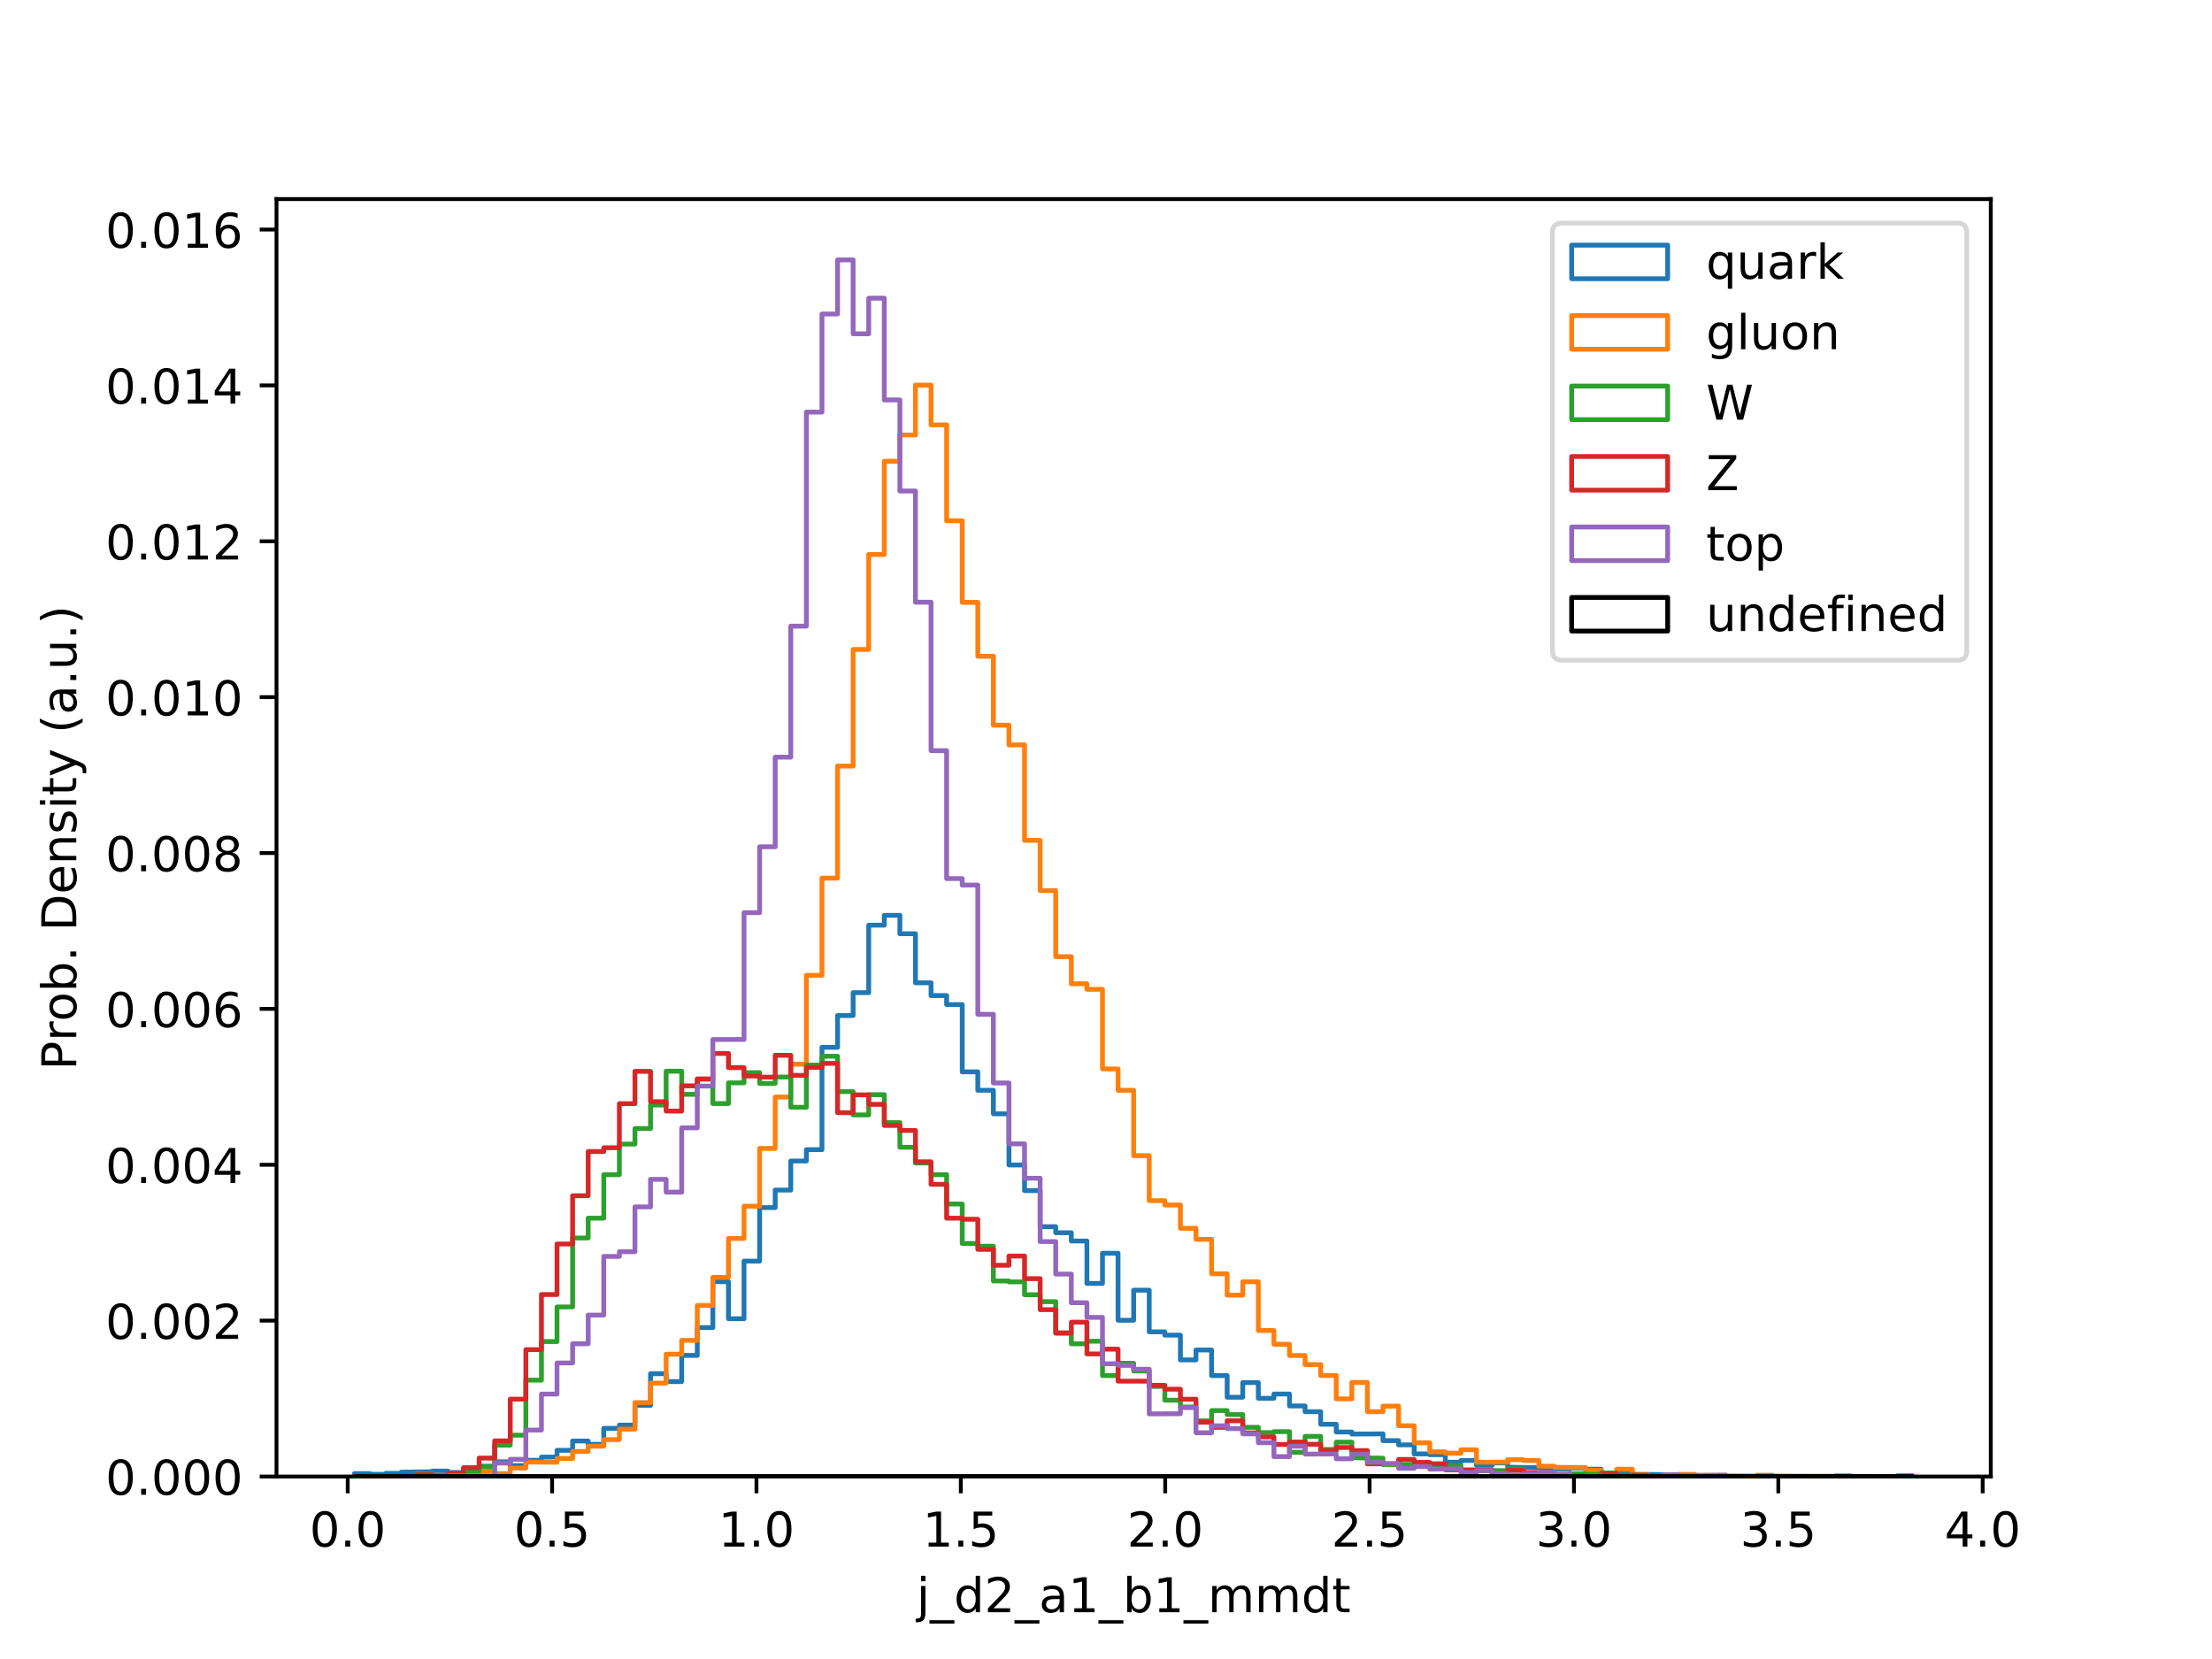 <?xml version="1.0" encoding="utf-8" standalone="no"?>
<!DOCTYPE svg PUBLIC "-//W3C//DTD SVG 1.1//EN"
  "http://www.w3.org/Graphics/SVG/1.1/DTD/svg11.dtd">
<!-- Created with matplotlib (https://matplotlib.org/) -->
<svg height="345.6pt" version="1.1" viewBox="0 0 460.8 345.6" width="460.8pt" xmlns="http://www.w3.org/2000/svg" xmlns:xlink="http://www.w3.org/1999/xlink">
 <defs>
  <style type="text/css">
*{stroke-linecap:butt;stroke-linejoin:round;}
  </style>
 </defs>
 <g id="figure_1">
  <g id="patch_1">
   <path d="M 0 345.6 
L 460.8 345.6 
L 460.8 0 
L 0 0 
z
" style="fill:#ffffff;"/>
  </g>
  <g id="axes_1">
   <g id="patch_2">
    <path d="M 57.6 307.584 
L 414.72 307.584 
L 414.72 41.472 
L 57.6 41.472 
z
" style="fill:#ffffff;"/>
   </g>
   <g id="patch_3">
    <path clip-path="url(#p2a2425b2ba)" d="M 73.833 307.584 
L 73.833 306.972 
L 77.079 306.972 
L 77.079 307.124 
L 80.326 307.124 
L 80.326 306.931 
L 83.572 306.931 
L 83.572 306.674 
L 90.065 306.585 
L 90.065 306.449 
L 93.312 306.449 
L 93.312 306.74 
L 96.559 306.74 
L 96.559 305.907 
L 99.805 305.907 
L 99.805 305.475 
L 103.052 305.475 
L 103.052 304.521 
L 106.298 304.521 
L 106.298 305.32 
L 109.545 305.32 
L 109.545 304.197 
L 112.791 304.197 
L 112.791 303.531 
L 116.038 303.531 
L 116.038 302.13 
L 119.284 302.13 
L 119.284 300.192 
L 122.531 300.192 
L 122.531 300.884 
L 125.777 300.884 
L 125.777 297.548 
L 129.024 297.548 
L 129.024 296.872 
L 132.271 296.872 
L 132.271 292.753 
L 135.517 292.753 
L 135.517 286.164 
L 138.764 286.164 
L 138.764 287.809 
L 142.01 287.809 
L 142.01 282.355 
L 145.257 282.355 
L 145.257 276.562 
L 148.503 276.562 
L 148.503 266.995 
L 151.75 266.995 
L 151.75 274.719 
L 154.996 274.719 
L 154.996 262.714 
L 158.243 262.714 
L 158.243 251.564 
L 161.489 251.564 
L 161.489 247.914 
L 164.736 247.914 
L 164.736 241.861 
L 167.983 241.861 
L 167.983 239.489 
L 171.229 239.489 
L 171.229 218.173 
L 174.476 218.173 
L 174.476 211.555 
L 177.722 211.555 
L 177.722 206.792 
L 180.969 206.792 
L 180.969 192.732 
L 184.215 192.732 
L 184.215 190.677 
L 187.462 190.677 
L 187.462 194.511 
L 190.708 194.511 
L 190.708 204.737 
L 193.955 204.737 
L 193.955 207.398 
L 197.201 207.398 
L 197.201 209.269 
L 200.448 209.269 
L 200.448 223.285 
L 203.695 223.285 
L 203.695 227.128 
L 206.941 227.128 
L 206.941 232.031 
L 210.188 232.031 
L 210.188 242.688 
L 213.434 242.688 
L 213.434 248.022 
L 216.681 248.022 
L 216.681 255.534 
L 219.927 255.534 
L 219.927 256.8 
L 223.174 256.8 
L 223.174 258.525 
L 226.42 258.525 
L 226.42 267.359 
L 229.667 267.359 
L 229.667 261.077 
L 232.913 261.077 
L 232.913 275.033 
L 236.16 275.033 
L 236.16 268.77 
L 239.407 268.77 
L 239.407 277.446 
L 242.653 277.446 
L 242.653 278.134 
L 245.9 278.134 
L 245.9 283.287 
L 249.146 283.287 
L 249.146 281.233 
L 252.393 281.233 
L 252.393 286.557 
L 255.639 286.557 
L 255.639 291.072 
L 258.886 291.072 
L 258.886 288.015 
L 262.132 288.015 
L 262.132 291.291 
L 265.379 291.291 
L 265.379 290.4 
L 268.625 290.4 
L 268.625 292.886 
L 271.872 292.886 
L 271.872 294.082 
L 275.119 294.082 
L 275.119 296.701 
L 278.365 296.701 
L 278.365 298.306 
L 281.612 298.306 
L 281.612 298.743 
L 288.105 298.696 
L 288.105 300.11 
L 291.351 300.11 
L 291.351 300.988 
L 294.598 300.988 
L 294.598 302.875 
L 297.844 302.875 
L 297.844 303.043 
L 301.091 303.043 
L 301.091 304.6 
L 304.337 304.6 
L 304.337 304.248 
L 307.584 304.248 
L 307.584 305.241 
L 310.831 305.241 
L 310.831 304.762 
L 314.077 304.762 
L 314.077 305.646 
L 320.57 305.751 
L 320.57 305.799 
L 323.817 305.799 
L 323.817 305.992 
L 327.063 305.992 
L 327.063 305.834 
L 330.31 305.834 
L 330.31 306.056 
L 333.556 306.056 
L 333.556 307.203 
L 336.803 307.203 
L 336.803 306.699 
L 340.049 306.699 
L 340.049 307.124 
L 346.543 307.191 
L 346.543 307.308 
L 349.789 307.308 
L 349.789 307.438 
L 359.529 307.375 
L 359.529 307.584 
L 382.255 307.584 
L 382.255 307.47 
L 385.501 307.47 
L 385.501 307.584 
L 395.241 307.584 
L 395.241 307.435 
L 398.487 307.435 
L 398.487 307.584 
L 398.487 307.584 
" style="fill:none;stroke:#1f77b4;stroke-linejoin:miter;"/>
   </g>
   <g id="patch_4">
    <path clip-path="url(#p2a2425b2ba)" d="M 73.833 307.584 
L 73.833 307.444 
L 77.079 307.444 
L 77.079 307.584 
L 90.065 307.584 
L 90.065 307.302 
L 93.312 307.302 
L 93.312 307.492 
L 96.559 307.492 
L 96.559 306.465 
L 103.052 306.471 
L 103.052 306.991 
L 106.298 306.991 
L 106.298 305.834 
L 109.545 305.834 
L 109.545 304.556 
L 116.038 304.616 
L 116.038 303.829 
L 119.284 303.829 
L 119.284 302.361 
L 122.531 302.361 
L 122.531 301.261 
L 125.777 301.261 
L 125.777 299.891 
L 129.024 299.891 
L 129.024 297.722 
L 132.271 297.722 
L 132.271 292.182 
L 135.517 292.182 
L 135.517 288.133 
L 138.764 288.133 
L 138.764 282.105 
L 142.01 282.105 
L 142.01 279.213 
L 145.257 279.213 
L 145.257 271.954 
L 148.503 271.954 
L 148.503 266.11 
L 151.75 266.11 
L 151.75 257.995 
L 154.996 257.995 
L 154.996 251.269 
L 158.243 251.269 
L 158.243 239.235 
L 161.489 239.235 
L 161.489 228.533 
L 164.736 228.533 
L 164.736 221.687 
L 167.983 221.687 
L 167.983 203.174 
L 171.229 203.174 
L 171.229 182.93 
L 174.476 182.93 
L 174.476 159.588 
L 177.722 159.588 
L 177.722 135.291 
L 180.969 135.291 
L 180.969 115.513 
L 184.215 115.513 
L 184.215 96.091 
L 187.462 96.091 
L 187.462 90.605 
L 190.708 90.605 
L 190.708 80.229 
L 193.955 80.229 
L 193.955 88.515 
L 197.201 88.515 
L 197.201 108.483 
L 200.448 108.483 
L 200.448 125.483 
L 203.695 125.483 
L 203.695 136.702 
L 206.941 136.702 
L 206.941 151.07 
L 210.188 151.07 
L 210.188 155.174 
L 213.434 155.174 
L 213.434 175.059 
L 216.681 175.059 
L 216.681 185.527 
L 219.927 185.527 
L 219.927 199.289 
L 223.174 199.289 
L 223.174 204.937 
L 226.42 204.937 
L 226.42 206.085 
L 229.667 206.085 
L 229.667 222.673 
L 232.913 222.673 
L 232.913 227.122 
L 236.16 227.122 
L 236.16 240.748 
L 239.407 240.748 
L 239.407 250.115 
L 242.653 250.115 
L 242.653 251.022 
L 245.9 251.022 
L 245.9 255.88 
L 249.146 255.88 
L 249.146 258.176 
L 252.393 258.176 
L 252.393 265.346 
L 255.639 265.346 
L 255.639 269.804 
L 258.886 269.804 
L 258.886 267.01 
L 262.132 267.01 
L 262.132 277.17 
L 265.379 277.17 
L 265.379 280.034 
L 268.625 280.034 
L 268.625 282.377 
L 271.872 282.377 
L 271.872 284.267 
L 275.119 284.267 
L 275.119 286.544 
L 278.365 286.544 
L 278.365 291.402 
L 281.612 291.402 
L 281.612 287.993 
L 284.858 287.993 
L 284.858 294.082 
L 288.105 294.082 
L 288.105 292.912 
L 291.351 292.912 
L 291.351 297.009 
L 294.598 297.009 
L 294.598 300.566 
L 297.844 300.566 
L 297.844 302.444 
L 301.091 302.444 
L 301.091 302.739 
L 304.337 302.739 
L 304.337 302.006 
L 307.584 302.006 
L 307.584 304.613 
L 314.077 304.581 
L 314.077 304.086 
L 317.324 304.086 
L 317.324 304.242 
L 320.57 304.242 
L 320.57 305.44 
L 323.817 305.44 
L 323.817 305.678 
L 330.31 305.713 
L 330.31 306.284 
L 333.556 306.284 
L 333.556 306.966 
L 336.803 306.966 
L 336.803 306.059 
L 340.049 306.059 
L 340.049 307.197 
L 343.296 307.197 
L 343.296 307.584 
L 349.789 307.584 
L 349.789 307.14 
L 353.036 307.14 
L 353.036 307.429 
L 356.282 307.429 
L 356.282 307.584 
L 366.022 307.584 
L 366.022 307.302 
L 369.268 307.302 
L 369.268 307.584 
L 398.487 307.584 
L 398.487 307.584 
" style="fill:none;stroke:#ff7f0e;stroke-linejoin:miter;"/>
   </g>
   <g id="patch_5">
    <path clip-path="url(#p2a2425b2ba)" d="M 73.833 307.584 
L 83.572 307.502 
L 83.572 307.425 
L 86.819 307.425 
L 86.819 306.959 
L 90.065 306.959 
L 90.065 307.492 
L 93.312 307.492 
L 93.312 307.184 
L 96.559 307.184 
L 96.559 306.471 
L 99.805 306.471 
L 99.805 305.469 
L 103.052 305.469 
L 103.052 301.052 
L 106.298 301.052 
L 106.298 298.971 
L 109.545 298.971 
L 109.545 287.505 
L 112.791 287.505 
L 112.791 279.466 
L 116.038 279.466 
L 116.038 272.262 
L 119.284 272.262 
L 119.284 257.897 
L 122.531 257.897 
L 122.531 253.765 
L 125.777 253.765 
L 125.777 244.705 
L 129.024 244.705 
L 129.024 238.331 
L 132.271 238.331 
L 132.271 235.087 
L 135.517 235.087 
L 135.517 230.191 
L 138.764 230.191 
L 138.764 223.148 
L 142.01 223.148 
L 142.01 227.968 
L 145.257 227.968 
L 145.257 224.804 
L 148.503 224.804 
L 148.503 229.887 
L 151.75 229.887 
L 151.75 225.574 
L 154.996 225.574 
L 154.996 223.453 
L 158.243 223.453 
L 158.243 225.704 
L 161.489 225.704 
L 161.489 224.357 
L 164.736 224.357 
L 164.736 230.667 
L 167.983 230.667 
L 167.983 221.864 
L 171.229 221.864 
L 171.229 220.034 
L 174.476 220.034 
L 174.476 227.404 
L 177.722 227.404 
L 177.722 232.256 
L 180.969 232.256 
L 180.969 228.041 
L 184.215 228.041 
L 184.215 233.863 
L 187.462 233.863 
L 187.462 238.994 
L 190.708 238.994 
L 190.708 242.279 
L 193.955 242.279 
L 193.955 244.702 
L 197.201 244.702 
L 197.201 250.819 
L 200.448 250.819 
L 200.448 259.045 
L 203.695 259.045 
L 203.695 259.606 
L 206.941 259.606 
L 206.941 266.849 
L 210.188 266.849 
L 210.188 267.039 
L 213.434 267.039 
L 213.434 269.722 
L 216.681 269.722 
L 216.681 271.158 
L 219.927 271.158 
L 219.927 277.735 
L 223.174 277.735 
L 223.174 279.936 
L 226.42 279.936 
L 226.42 279.397 
L 229.667 279.397 
L 229.667 286.554 
L 232.913 286.554 
L 232.913 283.995 
L 236.16 283.995 
L 236.16 285.602 
L 239.407 285.602 
L 239.407 288.815 
L 242.653 288.815 
L 242.653 291.684 
L 245.9 291.684 
L 245.9 293.099 
L 249.146 293.099 
L 249.146 295.991 
L 252.393 295.991 
L 252.393 293.85 
L 255.639 293.85 
L 255.639 294.684 
L 258.886 294.684 
L 258.886 297.335 
L 262.132 297.335 
L 262.132 298.429 
L 265.379 298.429 
L 265.379 298.236 
L 268.625 298.236 
L 268.625 302.539 
L 271.872 302.539 
L 271.872 299.216 
L 275.119 299.216 
L 275.119 301.952 
L 278.365 301.952 
L 278.365 300.427 
L 281.612 300.427 
L 281.612 303.671 
L 288.105 303.769 
L 288.105 305.085 
L 297.844 305.057 
L 297.844 305.907 
L 301.091 305.907 
L 301.091 305.266 
L 304.337 305.266 
L 304.337 306.452 
L 307.584 306.452 
L 307.584 306.335 
L 314.077 306.363 
L 314.077 305.995 
L 317.324 305.995 
L 317.324 307.165 
L 320.57 307.165 
L 320.57 307.333 
L 327.063 307.435 
L 327.063 306.994 
L 330.31 306.994 
L 330.31 307.14 
L 333.556 307.14 
L 333.556 306.836 
L 336.803 306.836 
L 336.803 307.286 
L 343.296 307.368 
L 343.296 307.489 
L 398.487 307.584 
L 398.487 307.584 
" style="fill:none;stroke:#2ca02c;stroke-linejoin:miter;"/>
   </g>
   <g id="patch_6">
    <path clip-path="url(#p2a2425b2ba)" d="M 73.833 307.584 
L 73.833 307.403 
L 86.819 307.381 
L 86.819 307.213 
L 90.065 307.213 
L 90.065 307.483 
L 93.312 307.483 
L 93.312 306.956 
L 96.559 306.956 
L 96.559 305.742 
L 99.805 305.742 
L 99.805 303.747 
L 103.052 303.747 
L 103.052 300.161 
L 106.298 300.161 
L 106.298 291.462 
L 109.545 291.462 
L 109.545 281.156 
L 112.791 281.156 
L 112.791 269.671 
L 116.038 269.671 
L 116.038 259.146 
L 119.284 259.146 
L 119.284 249.097 
L 122.531 249.097 
L 122.531 239.888 
L 125.777 239.888 
L 125.777 239.096 
L 129.024 239.096 
L 129.024 229.915 
L 132.271 229.915 
L 132.271 223.18 
L 135.517 223.18 
L 135.517 229.5 
L 138.764 229.5 
L 138.764 231.46 
L 142.01 231.46 
L 142.01 226.199 
L 145.257 226.199 
L 145.257 224.762 
L 148.503 224.762 
L 148.503 219.46 
L 151.75 219.46 
L 151.75 222.413 
L 154.996 222.413 
L 154.996 224.147 
L 158.243 224.147 
L 158.243 224.382 
L 161.489 224.382 
L 161.489 219.835 
L 164.736 219.835 
L 164.736 224.017 
L 167.983 224.017 
L 167.983 222.343 
L 171.229 222.343 
L 171.229 221.522 
L 174.476 221.522 
L 174.476 231.793 
L 177.722 231.793 
L 177.722 228.076 
L 180.969 228.076 
L 180.969 230.055 
L 184.215 230.055 
L 184.215 234.444 
L 187.462 234.444 
L 187.462 235.493 
L 190.708 235.493 
L 190.708 242.022 
L 193.955 242.022 
L 193.955 246.709 
L 197.201 246.709 
L 197.201 253.768 
L 200.448 253.768 
L 200.448 253.993 
L 203.695 253.993 
L 203.695 260.266 
L 206.941 260.266 
L 206.941 263.57 
L 210.188 263.57 
L 210.188 261.661 
L 213.434 261.661 
L 213.434 266.367 
L 216.681 266.367 
L 216.681 272.826 
L 219.927 272.826 
L 219.927 277.659 
L 223.174 277.659 
L 223.174 275.433 
L 226.42 275.433 
L 226.42 282.048 
L 229.667 282.048 
L 229.667 281.049 
L 232.913 281.049 
L 232.913 287.711 
L 239.407 287.727 
L 239.407 288.583 
L 242.653 288.583 
L 242.653 289.389 
L 245.9 289.389 
L 245.9 291.475 
L 249.146 291.475 
L 249.146 296.282 
L 252.393 296.282 
L 252.393 297.342 
L 255.639 297.342 
L 255.639 295.968 
L 258.886 295.968 
L 258.886 298.483 
L 262.132 298.483 
L 262.132 299.333 
L 265.379 299.333 
L 265.379 300.903 
L 268.625 300.903 
L 268.625 300.395 
L 271.872 300.395 
L 271.872 300.868 
L 275.119 300.868 
L 275.119 302.203 
L 278.365 302.203 
L 278.365 301.543 
L 281.612 301.543 
L 281.612 302.181 
L 284.858 302.181 
L 284.858 304.949 
L 291.351 304.939 
L 291.351 304.029 
L 294.598 304.029 
L 294.598 304.644 
L 297.844 304.644 
L 297.844 304.933 
L 301.091 304.933 
L 301.091 306.195 
L 310.831 306.211 
L 310.831 307.061 
L 314.077 307.061 
L 314.077 306.297 
L 317.324 306.297 
L 317.324 306.785 
L 320.57 306.785 
L 320.57 307.048 
L 323.817 307.048 
L 323.817 307.368 
L 327.063 307.368 
L 327.063 307.489 
L 333.556 307.394 
L 333.556 307.026 
L 336.803 307.026 
L 336.803 307.435 
L 340.049 307.435 
L 340.049 307.289 
L 343.296 307.289 
L 343.296 307.502 
L 398.487 307.584 
L 398.487 307.584 
" style="fill:none;stroke:#d62728;stroke-linejoin:miter;"/>
   </g>
   <g id="patch_7">
    <path clip-path="url(#p2a2425b2ba)" d="M 73.833 307.584 
L 93.312 307.584 
L 93.312 307.403 
L 103.052 307.467 
L 103.052 304.778 
L 106.298 304.778 
L 106.298 304.001 
L 109.545 304.001 
L 109.545 297.9 
L 112.791 297.9 
L 112.791 290.41 
L 116.038 290.41 
L 116.038 283.931 
L 119.284 283.931 
L 119.284 279.932 
L 122.531 279.932 
L 122.531 273.952 
L 125.777 273.952 
L 125.777 261.734 
L 129.024 261.734 
L 129.024 260.757 
L 132.271 260.757 
L 132.271 251.422 
L 135.517 251.422 
L 135.517 245.679 
L 138.764 245.679 
L 138.764 248.342 
L 142.01 248.342 
L 142.01 234.954 
L 145.257 234.954 
L 145.257 226.256 
L 148.503 226.256 
L 148.503 216.549 
L 154.996 216.537 
L 154.996 190.125 
L 158.243 190.125 
L 158.243 176.401 
L 161.489 176.401 
L 161.489 157.73 
L 164.736 157.73 
L 164.736 130.436 
L 167.983 130.436 
L 167.983 85.848 
L 171.229 85.848 
L 171.229 65.414 
L 174.476 65.414 
L 174.476 54.144 
L 177.722 54.144 
L 177.722 69.539 
L 180.969 69.539 
L 180.969 62.116 
L 184.215 62.116 
L 184.215 83.311 
L 187.462 83.311 
L 187.462 102.287 
L 190.708 102.287 
L 190.708 125.448 
L 193.955 125.448 
L 193.955 156.379 
L 197.201 156.379 
L 197.201 183.022 
L 200.448 183.022 
L 200.448 184.376 
L 203.695 184.376 
L 203.695 211.298 
L 206.941 211.298 
L 206.941 225.606 
L 210.188 225.606 
L 210.188 238.287 
L 213.434 238.287 
L 213.434 245.447 
L 216.681 245.447 
L 216.681 258.648 
L 219.927 258.648 
L 219.927 265.412 
L 223.174 265.412 
L 223.174 271.377 
L 226.42 271.377 
L 226.42 274.437 
L 229.667 274.437 
L 229.667 284.093 
L 232.913 284.093 
L 232.913 284.429 
L 236.16 284.429 
L 236.16 285.238 
L 239.407 285.238 
L 239.407 294.538 
L 245.9 294.503 
L 245.9 293.232 
L 249.146 293.232 
L 249.146 298.477 
L 252.393 298.477 
L 252.393 297.015 
L 255.639 297.015 
L 255.639 297.602 
L 258.886 297.602 
L 258.886 298.696 
L 262.132 298.696 
L 262.132 300.538 
L 265.379 300.538 
L 265.379 303.433 
L 268.625 303.433 
L 268.625 301.267 
L 271.872 301.267 
L 271.872 302.919 
L 278.365 302.891 
L 278.365 303.896 
L 281.612 303.896 
L 281.612 302.907 
L 284.858 302.907 
L 284.858 304.597 
L 288.105 304.597 
L 288.105 304.892 
L 291.351 304.892 
L 291.351 305.875 
L 294.598 305.875 
L 294.598 305.51 
L 297.844 305.51 
L 297.844 306.056 
L 304.337 305.964 
L 304.337 306.756 
L 307.584 306.756 
L 307.584 306.366 
L 310.831 306.366 
L 310.831 306.997 
L 314.077 306.997 
L 314.077 307.292 
L 317.324 307.292 
L 317.324 307.016 
L 320.57 307.016 
L 320.57 306.74 
L 323.817 306.74 
L 323.817 307.073 
L 327.063 307.073 
L 327.063 307.584 
L 330.31 307.584 
L 330.31 307.448 
L 333.556 307.448 
L 333.556 307.584 
L 346.543 307.584 
L 346.543 307.194 
L 349.789 307.194 
L 349.789 307.353 
L 359.529 307.276 
L 359.529 307.584 
L 398.487 307.584 
L 398.487 307.584 
" style="fill:none;stroke:#9467bd;stroke-linejoin:miter;"/>
   </g>
   <g id="patch_8">
    <path clip-path="url(#p2a2425b2ba)" d="M 73.833 307.584 
L 398.487 307.584 
L 398.487 307.584 
" style="fill:none;stroke:#000000;stroke-linejoin:miter;"/>
   </g>
   <g id="matplotlib.axis_1">
    <g id="xtick_1">
     <g id="line2d_1">
      <defs>
       <path d="M 0 0 
L 0 3.5 
" id="maf100cab96" style="stroke:#000000;stroke-width:0.8;"/>
      </defs>
      <g>
       <use style="stroke:#000000;stroke-width:0.8;" x="72.438" xlink:href="#maf100cab96" y="307.584"/>
      </g>
     </g>
     <g id="text_1">
      <!-- 0.0 -->
      <defs>
       <path d="M 31.781 66.406 
Q 24.172 66.406 20.328 58.906 
Q 16.5 51.422 16.5 36.375 
Q 16.5 21.391 20.328 13.891 
Q 24.172 6.391 31.781 6.391 
Q 39.453 6.391 43.281 13.891 
Q 47.125 21.391 47.125 36.375 
Q 47.125 51.422 43.281 58.906 
Q 39.453 66.406 31.781 66.406 
z
M 31.781 74.219 
Q 44.047 74.219 50.516 64.516 
Q 56.984 54.828 56.984 36.375 
Q 56.984 17.969 50.516 8.266 
Q 44.047 -1.422 31.781 -1.422 
Q 19.531 -1.422 13.062 8.266 
Q 6.594 17.969 6.594 36.375 
Q 6.594 54.828 13.062 64.516 
Q 19.531 74.219 31.781 74.219 
z
" id="DejaVuSans-48"/>
       <path d="M 10.688 12.406 
L 21 12.406 
L 21 0 
L 10.688 0 
z
" id="DejaVuSans-46"/>
      </defs>
      <g transform="translate(64.486 322.182)scale(0.1 -0.1)">
       <use xlink:href="#DejaVuSans-48"/>
       <use x="63.623" xlink:href="#DejaVuSans-46"/>
       <use x="95.41" xlink:href="#DejaVuSans-48"/>
      </g>
     </g>
    </g>
    <g id="xtick_2">
     <g id="line2d_2">
      <g>
       <use style="stroke:#000000;stroke-width:0.8;" x="115.012" xlink:href="#maf100cab96" y="307.584"/>
      </g>
     </g>
     <g id="text_2">
      <!-- 0.5 -->
      <defs>
       <path d="M 10.797 72.906 
L 49.516 72.906 
L 49.516 64.594 
L 19.828 64.594 
L 19.828 46.734 
Q 21.969 47.469 24.109 47.828 
Q 26.266 48.188 28.422 48.188 
Q 40.625 48.188 47.75 41.5 
Q 54.891 34.812 54.891 23.391 
Q 54.891 11.625 47.562 5.094 
Q 40.234 -1.422 26.906 -1.422 
Q 22.312 -1.422 17.547 -0.641 
Q 12.797 0.141 7.719 1.703 
L 7.719 11.625 
Q 12.109 9.234 16.797 8.062 
Q 21.484 6.891 26.703 6.891 
Q 35.156 6.891 40.078 11.328 
Q 45.016 15.766 45.016 23.391 
Q 45.016 31 40.078 35.438 
Q 35.156 39.891 26.703 39.891 
Q 22.75 39.891 18.812 39.016 
Q 14.891 38.141 10.797 36.281 
z
" id="DejaVuSans-53"/>
      </defs>
      <g transform="translate(107.061 322.182)scale(0.1 -0.1)">
       <use xlink:href="#DejaVuSans-48"/>
       <use x="63.623" xlink:href="#DejaVuSans-46"/>
       <use x="95.41" xlink:href="#DejaVuSans-53"/>
      </g>
     </g>
    </g>
    <g id="xtick_3">
     <g id="line2d_3">
      <g>
       <use style="stroke:#000000;stroke-width:0.8;" x="157.586" xlink:href="#maf100cab96" y="307.584"/>
      </g>
     </g>
     <g id="text_3">
      <!-- 1.0 -->
      <defs>
       <path d="M 12.406 8.297 
L 28.516 8.297 
L 28.516 63.922 
L 10.984 60.406 
L 10.984 69.391 
L 28.422 72.906 
L 38.281 72.906 
L 38.281 8.297 
L 54.391 8.297 
L 54.391 0 
L 12.406 0 
z
" id="DejaVuSans-49"/>
      </defs>
      <g transform="translate(149.635 322.182)scale(0.1 -0.1)">
       <use xlink:href="#DejaVuSans-49"/>
       <use x="63.623" xlink:href="#DejaVuSans-46"/>
       <use x="95.41" xlink:href="#DejaVuSans-48"/>
      </g>
     </g>
    </g>
    <g id="xtick_4">
     <g id="line2d_4">
      <g>
       <use style="stroke:#000000;stroke-width:0.8;" x="200.161" xlink:href="#maf100cab96" y="307.584"/>
      </g>
     </g>
     <g id="text_4">
      <!-- 1.5 -->
      <g transform="translate(192.209 322.182)scale(0.1 -0.1)">
       <use xlink:href="#DejaVuSans-49"/>
       <use x="63.623" xlink:href="#DejaVuSans-46"/>
       <use x="95.41" xlink:href="#DejaVuSans-53"/>
      </g>
     </g>
    </g>
    <g id="xtick_5">
     <g id="line2d_5">
      <g>
       <use style="stroke:#000000;stroke-width:0.8;" x="242.735" xlink:href="#maf100cab96" y="307.584"/>
      </g>
     </g>
     <g id="text_5">
      <!-- 2.0 -->
      <defs>
       <path d="M 19.188 8.297 
L 53.609 8.297 
L 53.609 0 
L 7.328 0 
L 7.328 8.297 
Q 12.938 14.109 22.625 23.891 
Q 32.328 33.688 34.812 36.531 
Q 39.547 41.844 41.422 45.531 
Q 43.312 49.219 43.312 52.781 
Q 43.312 58.594 39.234 62.25 
Q 35.156 65.922 28.609 65.922 
Q 23.969 65.922 18.812 64.312 
Q 13.672 62.703 7.812 59.422 
L 7.812 69.391 
Q 13.766 71.781 18.938 73 
Q 24.125 74.219 28.422 74.219 
Q 39.75 74.219 46.484 68.547 
Q 53.219 62.891 53.219 53.422 
Q 53.219 48.922 51.531 44.891 
Q 49.859 40.875 45.406 35.406 
Q 44.188 33.984 37.641 27.219 
Q 31.109 20.453 19.188 8.297 
z
" id="DejaVuSans-50"/>
      </defs>
      <g transform="translate(234.783 322.182)scale(0.1 -0.1)">
       <use xlink:href="#DejaVuSans-50"/>
       <use x="63.623" xlink:href="#DejaVuSans-46"/>
       <use x="95.41" xlink:href="#DejaVuSans-48"/>
      </g>
     </g>
    </g>
    <g id="xtick_6">
     <g id="line2d_6">
      <g>
       <use style="stroke:#000000;stroke-width:0.8;" x="285.309" xlink:href="#maf100cab96" y="307.584"/>
      </g>
     </g>
     <g id="text_6">
      <!-- 2.5 -->
      <g transform="translate(277.357 322.182)scale(0.1 -0.1)">
       <use xlink:href="#DejaVuSans-50"/>
       <use x="63.623" xlink:href="#DejaVuSans-46"/>
       <use x="95.41" xlink:href="#DejaVuSans-53"/>
      </g>
     </g>
    </g>
    <g id="xtick_7">
     <g id="line2d_7">
      <g>
       <use style="stroke:#000000;stroke-width:0.8;" x="327.883" xlink:href="#maf100cab96" y="307.584"/>
      </g>
     </g>
     <g id="text_7">
      <!-- 3.0 -->
      <defs>
       <path d="M 40.578 39.312 
Q 47.656 37.797 51.625 33 
Q 55.609 28.219 55.609 21.188 
Q 55.609 10.406 48.188 4.484 
Q 40.766 -1.422 27.094 -1.422 
Q 22.516 -1.422 17.656 -0.516 
Q 12.797 0.391 7.625 2.203 
L 7.625 11.719 
Q 11.719 9.328 16.594 8.109 
Q 21.484 6.891 26.812 6.891 
Q 36.078 6.891 40.938 10.547 
Q 45.797 14.203 45.797 21.188 
Q 45.797 27.641 41.281 31.266 
Q 36.766 34.906 28.719 34.906 
L 20.219 34.906 
L 20.219 43.016 
L 29.109 43.016 
Q 36.375 43.016 40.234 45.922 
Q 44.094 48.828 44.094 54.297 
Q 44.094 59.906 40.109 62.906 
Q 36.141 65.922 28.719 65.922 
Q 24.656 65.922 20.016 65.031 
Q 15.375 64.156 9.812 62.312 
L 9.812 71.094 
Q 15.438 72.656 20.344 73.438 
Q 25.25 74.219 29.594 74.219 
Q 40.828 74.219 47.359 69.109 
Q 53.906 64.016 53.906 55.328 
Q 53.906 49.266 50.438 45.094 
Q 46.969 40.922 40.578 39.312 
z
" id="DejaVuSans-51"/>
      </defs>
      <g transform="translate(319.932 322.182)scale(0.1 -0.1)">
       <use xlink:href="#DejaVuSans-51"/>
       <use x="63.623" xlink:href="#DejaVuSans-46"/>
       <use x="95.41" xlink:href="#DejaVuSans-48"/>
      </g>
     </g>
    </g>
    <g id="xtick_8">
     <g id="line2d_8">
      <g>
       <use style="stroke:#000000;stroke-width:0.8;" x="370.457" xlink:href="#maf100cab96" y="307.584"/>
      </g>
     </g>
     <g id="text_8">
      <!-- 3.5 -->
      <g transform="translate(362.506 322.182)scale(0.1 -0.1)">
       <use xlink:href="#DejaVuSans-51"/>
       <use x="63.623" xlink:href="#DejaVuSans-46"/>
       <use x="95.41" xlink:href="#DejaVuSans-53"/>
      </g>
     </g>
    </g>
    <g id="xtick_9">
     <g id="line2d_9">
      <g>
       <use style="stroke:#000000;stroke-width:0.8;" x="413.031" xlink:href="#maf100cab96" y="307.584"/>
      </g>
     </g>
     <g id="text_9">
      <!-- 4.0 -->
      <defs>
       <path d="M 37.797 64.312 
L 12.891 25.391 
L 37.797 25.391 
z
M 35.203 72.906 
L 47.609 72.906 
L 47.609 25.391 
L 58.016 25.391 
L 58.016 17.188 
L 47.609 17.188 
L 47.609 0 
L 37.797 0 
L 37.797 17.188 
L 4.891 17.188 
L 4.891 26.703 
z
" id="DejaVuSans-52"/>
      </defs>
      <g transform="translate(405.08 322.182)scale(0.1 -0.1)">
       <use xlink:href="#DejaVuSans-52"/>
       <use x="63.623" xlink:href="#DejaVuSans-46"/>
       <use x="95.41" xlink:href="#DejaVuSans-48"/>
      </g>
     </g>
    </g>
    <g id="text_10">
     <!-- j_d2_a1_b1_mmdt -->
     <defs>
      <path d="M 9.422 54.688 
L 18.406 54.688 
L 18.406 -0.984 
Q 18.406 -11.422 14.422 -16.109 
Q 10.453 -20.797 1.609 -20.797 
L -1.812 -20.797 
L -1.812 -13.188 
L 0.594 -13.188 
Q 5.719 -13.188 7.562 -10.812 
Q 9.422 -8.453 9.422 -0.984 
z
M 9.422 75.984 
L 18.406 75.984 
L 18.406 64.594 
L 9.422 64.594 
z
" id="DejaVuSans-106"/>
      <path d="M 50.984 -16.609 
L 50.984 -23.578 
L -0.984 -23.578 
L -0.984 -16.609 
z
" id="DejaVuSans-95"/>
      <path d="M 45.406 46.391 
L 45.406 75.984 
L 54.391 75.984 
L 54.391 0 
L 45.406 0 
L 45.406 8.203 
Q 42.578 3.328 38.25 0.953 
Q 33.938 -1.422 27.875 -1.422 
Q 17.969 -1.422 11.734 6.484 
Q 5.516 14.406 5.516 27.297 
Q 5.516 40.188 11.734 48.094 
Q 17.969 56 27.875 56 
Q 33.938 56 38.25 53.625 
Q 42.578 51.266 45.406 46.391 
z
M 14.797 27.297 
Q 14.797 17.391 18.875 11.75 
Q 22.953 6.109 30.078 6.109 
Q 37.203 6.109 41.297 11.75 
Q 45.406 17.391 45.406 27.297 
Q 45.406 37.203 41.297 42.844 
Q 37.203 48.484 30.078 48.484 
Q 22.953 48.484 18.875 42.844 
Q 14.797 37.203 14.797 27.297 
z
" id="DejaVuSans-100"/>
      <path d="M 34.281 27.484 
Q 23.391 27.484 19.188 25 
Q 14.984 22.516 14.984 16.5 
Q 14.984 11.719 18.141 8.906 
Q 21.297 6.109 26.703 6.109 
Q 34.188 6.109 38.703 11.406 
Q 43.219 16.703 43.219 25.484 
L 43.219 27.484 
z
M 52.203 31.203 
L 52.203 0 
L 43.219 0 
L 43.219 8.297 
Q 40.141 3.328 35.547 0.953 
Q 30.953 -1.422 24.312 -1.422 
Q 15.922 -1.422 10.953 3.297 
Q 6 8.016 6 15.922 
Q 6 25.141 12.172 29.828 
Q 18.359 34.516 30.609 34.516 
L 43.219 34.516 
L 43.219 35.406 
Q 43.219 41.609 39.141 45 
Q 35.062 48.391 27.688 48.391 
Q 23 48.391 18.547 47.266 
Q 14.109 46.141 10.016 43.891 
L 10.016 52.203 
Q 14.938 54.109 19.578 55.047 
Q 24.219 56 28.609 56 
Q 40.484 56 46.344 49.844 
Q 52.203 43.703 52.203 31.203 
z
" id="DejaVuSans-97"/>
      <path d="M 48.688 27.297 
Q 48.688 37.203 44.609 42.844 
Q 40.531 48.484 33.406 48.484 
Q 26.266 48.484 22.188 42.844 
Q 18.109 37.203 18.109 27.297 
Q 18.109 17.391 22.188 11.75 
Q 26.266 6.109 33.406 6.109 
Q 40.531 6.109 44.609 11.75 
Q 48.688 17.391 48.688 27.297 
z
M 18.109 46.391 
Q 20.953 51.266 25.266 53.625 
Q 29.594 56 35.594 56 
Q 45.562 56 51.781 48.094 
Q 58.016 40.188 58.016 27.297 
Q 58.016 14.406 51.781 6.484 
Q 45.562 -1.422 35.594 -1.422 
Q 29.594 -1.422 25.266 0.953 
Q 20.953 3.328 18.109 8.203 
L 18.109 0 
L 9.078 0 
L 9.078 75.984 
L 18.109 75.984 
z
" id="DejaVuSans-98"/>
      <path d="M 52 44.188 
Q 55.375 50.25 60.062 53.125 
Q 64.75 56 71.094 56 
Q 79.641 56 84.281 50.016 
Q 88.922 44.047 88.922 33.016 
L 88.922 0 
L 79.891 0 
L 79.891 32.719 
Q 79.891 40.578 77.094 44.375 
Q 74.312 48.188 68.609 48.188 
Q 61.625 48.188 57.562 43.547 
Q 53.516 38.922 53.516 30.906 
L 53.516 0 
L 44.484 0 
L 44.484 32.719 
Q 44.484 40.625 41.703 44.406 
Q 38.922 48.188 33.109 48.188 
Q 26.219 48.188 22.156 43.531 
Q 18.109 38.875 18.109 30.906 
L 18.109 0 
L 9.078 0 
L 9.078 54.688 
L 18.109 54.688 
L 18.109 46.188 
Q 21.188 51.219 25.484 53.609 
Q 29.781 56 35.688 56 
Q 41.656 56 45.828 52.969 
Q 50 49.953 52 44.188 
z
" id="DejaVuSans-109"/>
      <path d="M 18.312 70.219 
L 18.312 54.688 
L 36.812 54.688 
L 36.812 47.703 
L 18.312 47.703 
L 18.312 18.016 
Q 18.312 11.328 20.141 9.422 
Q 21.969 7.516 27.594 7.516 
L 36.812 7.516 
L 36.812 0 
L 27.594 0 
Q 17.188 0 13.234 3.875 
Q 9.281 7.766 9.281 18.016 
L 9.281 47.703 
L 2.688 47.703 
L 2.688 54.688 
L 9.281 54.688 
L 9.281 70.219 
z
" id="DejaVuSans-116"/>
     </defs>
     <g transform="translate(190.94 335.861)scale(0.1 -0.1)">
      <use xlink:href="#DejaVuSans-106"/>
      <use x="27.783" xlink:href="#DejaVuSans-95"/>
      <use x="77.783" xlink:href="#DejaVuSans-100"/>
      <use x="141.26" xlink:href="#DejaVuSans-50"/>
      <use x="204.883" xlink:href="#DejaVuSans-95"/>
      <use x="254.883" xlink:href="#DejaVuSans-97"/>
      <use x="316.162" xlink:href="#DejaVuSans-49"/>
      <use x="379.785" xlink:href="#DejaVuSans-95"/>
      <use x="429.785" xlink:href="#DejaVuSans-98"/>
      <use x="493.262" xlink:href="#DejaVuSans-49"/>
      <use x="556.885" xlink:href="#DejaVuSans-95"/>
      <use x="606.885" xlink:href="#DejaVuSans-109"/>
      <use x="704.297" xlink:href="#DejaVuSans-109"/>
      <use x="801.709" xlink:href="#DejaVuSans-100"/>
      <use x="865.186" xlink:href="#DejaVuSans-116"/>
     </g>
    </g>
   </g>
   <g id="matplotlib.axis_2">
    <g id="ytick_1">
     <g id="line2d_10">
      <defs>
       <path d="M 0 0 
L -3.5 0 
" id="m8536ecee2e" style="stroke:#000000;stroke-width:0.8;"/>
      </defs>
      <g>
       <use style="stroke:#000000;stroke-width:0.8;" x="57.6" xlink:href="#m8536ecee2e" y="307.584"/>
      </g>
     </g>
     <g id="text_11">
      <!-- 0.000 -->
      <g transform="translate(21.972 311.383)scale(0.1 -0.1)">
       <use xlink:href="#DejaVuSans-48"/>
       <use x="63.623" xlink:href="#DejaVuSans-46"/>
       <use x="95.41" xlink:href="#DejaVuSans-48"/>
       <use x="159.033" xlink:href="#DejaVuSans-48"/>
       <use x="222.656" xlink:href="#DejaVuSans-48"/>
      </g>
     </g>
    </g>
    <g id="ytick_2">
     <g id="line2d_11">
      <g>
       <use style="stroke:#000000;stroke-width:0.8;" x="57.6" xlink:href="#m8536ecee2e" y="275.113"/>
      </g>
     </g>
     <g id="text_12">
      <!-- 0.002 -->
      <g transform="translate(21.972 278.912)scale(0.1 -0.1)">
       <use xlink:href="#DejaVuSans-48"/>
       <use x="63.623" xlink:href="#DejaVuSans-46"/>
       <use x="95.41" xlink:href="#DejaVuSans-48"/>
       <use x="159.033" xlink:href="#DejaVuSans-48"/>
       <use x="222.656" xlink:href="#DejaVuSans-50"/>
      </g>
     </g>
    </g>
    <g id="ytick_3">
     <g id="line2d_12">
      <g>
       <use style="stroke:#000000;stroke-width:0.8;" x="57.6" xlink:href="#m8536ecee2e" y="242.642"/>
      </g>
     </g>
     <g id="text_13">
      <!-- 0.004 -->
      <g transform="translate(21.972 246.441)scale(0.1 -0.1)">
       <use xlink:href="#DejaVuSans-48"/>
       <use x="63.623" xlink:href="#DejaVuSans-46"/>
       <use x="95.41" xlink:href="#DejaVuSans-48"/>
       <use x="159.033" xlink:href="#DejaVuSans-48"/>
       <use x="222.656" xlink:href="#DejaVuSans-52"/>
      </g>
     </g>
    </g>
    <g id="ytick_4">
     <g id="line2d_13">
      <g>
       <use style="stroke:#000000;stroke-width:0.8;" x="57.6" xlink:href="#m8536ecee2e" y="210.171"/>
      </g>
     </g>
     <g id="text_14">
      <!-- 0.006 -->
      <defs>
       <path d="M 33.016 40.375 
Q 26.375 40.375 22.484 35.828 
Q 18.609 31.297 18.609 23.391 
Q 18.609 15.531 22.484 10.953 
Q 26.375 6.391 33.016 6.391 
Q 39.656 6.391 43.531 10.953 
Q 47.406 15.531 47.406 23.391 
Q 47.406 31.297 43.531 35.828 
Q 39.656 40.375 33.016 40.375 
z
M 52.594 71.297 
L 52.594 62.312 
Q 48.875 64.062 45.094 64.984 
Q 41.312 65.922 37.594 65.922 
Q 27.828 65.922 22.672 59.328 
Q 17.531 52.734 16.797 39.406 
Q 19.672 43.656 24.016 45.922 
Q 28.375 48.188 33.594 48.188 
Q 44.578 48.188 50.953 41.516 
Q 57.328 34.859 57.328 23.391 
Q 57.328 12.156 50.688 5.359 
Q 44.047 -1.422 33.016 -1.422 
Q 20.359 -1.422 13.672 8.266 
Q 6.984 17.969 6.984 36.375 
Q 6.984 53.656 15.188 63.938 
Q 23.391 74.219 37.203 74.219 
Q 40.922 74.219 44.703 73.484 
Q 48.484 72.75 52.594 71.297 
z
" id="DejaVuSans-54"/>
      </defs>
      <g transform="translate(21.972 213.97)scale(0.1 -0.1)">
       <use xlink:href="#DejaVuSans-48"/>
       <use x="63.623" xlink:href="#DejaVuSans-46"/>
       <use x="95.41" xlink:href="#DejaVuSans-48"/>
       <use x="159.033" xlink:href="#DejaVuSans-48"/>
       <use x="222.656" xlink:href="#DejaVuSans-54"/>
      </g>
     </g>
    </g>
    <g id="ytick_5">
     <g id="line2d_14">
      <g>
       <use style="stroke:#000000;stroke-width:0.8;" x="57.6" xlink:href="#m8536ecee2e" y="177.7"/>
      </g>
     </g>
     <g id="text_15">
      <!-- 0.008 -->
      <defs>
       <path d="M 31.781 34.625 
Q 24.75 34.625 20.719 30.859 
Q 16.703 27.094 16.703 20.516 
Q 16.703 13.922 20.719 10.156 
Q 24.75 6.391 31.781 6.391 
Q 38.812 6.391 42.859 10.172 
Q 46.922 13.969 46.922 20.516 
Q 46.922 27.094 42.891 30.859 
Q 38.875 34.625 31.781 34.625 
z
M 21.922 38.812 
Q 15.578 40.375 12.031 44.719 
Q 8.5 49.078 8.5 55.328 
Q 8.5 64.062 14.719 69.141 
Q 20.953 74.219 31.781 74.219 
Q 42.672 74.219 48.875 69.141 
Q 55.078 64.062 55.078 55.328 
Q 55.078 49.078 51.531 44.719 
Q 48 40.375 41.703 38.812 
Q 48.828 37.156 52.797 32.312 
Q 56.781 27.484 56.781 20.516 
Q 56.781 9.906 50.312 4.234 
Q 43.844 -1.422 31.781 -1.422 
Q 19.734 -1.422 13.25 4.234 
Q 6.781 9.906 6.781 20.516 
Q 6.781 27.484 10.781 32.312 
Q 14.797 37.156 21.922 38.812 
z
M 18.312 54.391 
Q 18.312 48.734 21.844 45.562 
Q 25.391 42.391 31.781 42.391 
Q 38.141 42.391 41.719 45.562 
Q 45.312 48.734 45.312 54.391 
Q 45.312 60.062 41.719 63.234 
Q 38.141 66.406 31.781 66.406 
Q 25.391 66.406 21.844 63.234 
Q 18.312 60.062 18.312 54.391 
z
" id="DejaVuSans-56"/>
      </defs>
      <g transform="translate(21.972 181.499)scale(0.1 -0.1)">
       <use xlink:href="#DejaVuSans-48"/>
       <use x="63.623" xlink:href="#DejaVuSans-46"/>
       <use x="95.41" xlink:href="#DejaVuSans-48"/>
       <use x="159.033" xlink:href="#DejaVuSans-48"/>
       <use x="222.656" xlink:href="#DejaVuSans-56"/>
      </g>
     </g>
    </g>
    <g id="ytick_6">
     <g id="line2d_15">
      <g>
       <use style="stroke:#000000;stroke-width:0.8;" x="57.6" xlink:href="#m8536ecee2e" y="145.229"/>
      </g>
     </g>
     <g id="text_16">
      <!-- 0.010 -->
      <g transform="translate(21.972 149.028)scale(0.1 -0.1)">
       <use xlink:href="#DejaVuSans-48"/>
       <use x="63.623" xlink:href="#DejaVuSans-46"/>
       <use x="95.41" xlink:href="#DejaVuSans-48"/>
       <use x="159.033" xlink:href="#DejaVuSans-49"/>
       <use x="222.656" xlink:href="#DejaVuSans-48"/>
      </g>
     </g>
    </g>
    <g id="ytick_7">
     <g id="line2d_16">
      <g>
       <use style="stroke:#000000;stroke-width:0.8;" x="57.6" xlink:href="#m8536ecee2e" y="112.758"/>
      </g>
     </g>
     <g id="text_17">
      <!-- 0.012 -->
      <g transform="translate(21.972 116.557)scale(0.1 -0.1)">
       <use xlink:href="#DejaVuSans-48"/>
       <use x="63.623" xlink:href="#DejaVuSans-46"/>
       <use x="95.41" xlink:href="#DejaVuSans-48"/>
       <use x="159.033" xlink:href="#DejaVuSans-49"/>
       <use x="222.656" xlink:href="#DejaVuSans-50"/>
      </g>
     </g>
    </g>
    <g id="ytick_8">
     <g id="line2d_17">
      <g>
       <use style="stroke:#000000;stroke-width:0.8;" x="57.6" xlink:href="#m8536ecee2e" y="80.287"/>
      </g>
     </g>
     <g id="text_18">
      <!-- 0.014 -->
      <g transform="translate(21.972 84.086)scale(0.1 -0.1)">
       <use xlink:href="#DejaVuSans-48"/>
       <use x="63.623" xlink:href="#DejaVuSans-46"/>
       <use x="95.41" xlink:href="#DejaVuSans-48"/>
       <use x="159.033" xlink:href="#DejaVuSans-49"/>
       <use x="222.656" xlink:href="#DejaVuSans-52"/>
      </g>
     </g>
    </g>
    <g id="ytick_9">
     <g id="line2d_18">
      <g>
       <use style="stroke:#000000;stroke-width:0.8;" x="57.6" xlink:href="#m8536ecee2e" y="47.816"/>
      </g>
     </g>
     <g id="text_19">
      <!-- 0.016 -->
      <g transform="translate(21.972 51.615)scale(0.1 -0.1)">
       <use xlink:href="#DejaVuSans-48"/>
       <use x="63.623" xlink:href="#DejaVuSans-46"/>
       <use x="95.41" xlink:href="#DejaVuSans-48"/>
       <use x="159.033" xlink:href="#DejaVuSans-49"/>
       <use x="222.656" xlink:href="#DejaVuSans-54"/>
      </g>
     </g>
    </g>
    <g id="text_20">
     <!-- Prob. Density (a.u.) -->
     <defs>
      <path d="M 19.672 64.797 
L 19.672 37.406 
L 32.078 37.406 
Q 38.969 37.406 42.719 40.969 
Q 46.484 44.531 46.484 51.125 
Q 46.484 57.672 42.719 61.234 
Q 38.969 64.797 32.078 64.797 
z
M 9.812 72.906 
L 32.078 72.906 
Q 44.344 72.906 50.609 67.359 
Q 56.891 61.812 56.891 51.125 
Q 56.891 40.328 50.609 34.812 
Q 44.344 29.297 32.078 29.297 
L 19.672 29.297 
L 19.672 0 
L 9.812 0 
z
" id="DejaVuSans-80"/>
      <path d="M 41.109 46.297 
Q 39.594 47.172 37.812 47.578 
Q 36.031 48 33.891 48 
Q 26.266 48 22.188 43.047 
Q 18.109 38.094 18.109 28.812 
L 18.109 0 
L 9.078 0 
L 9.078 54.688 
L 18.109 54.688 
L 18.109 46.188 
Q 20.953 51.172 25.484 53.578 
Q 30.031 56 36.531 56 
Q 37.453 56 38.578 55.875 
Q 39.703 55.766 41.062 55.516 
z
" id="DejaVuSans-114"/>
      <path d="M 30.609 48.391 
Q 23.391 48.391 19.188 42.75 
Q 14.984 37.109 14.984 27.297 
Q 14.984 17.484 19.156 11.844 
Q 23.344 6.203 30.609 6.203 
Q 37.797 6.203 41.984 11.859 
Q 46.188 17.531 46.188 27.297 
Q 46.188 37.016 41.984 42.703 
Q 37.797 48.391 30.609 48.391 
z
M 30.609 56 
Q 42.328 56 49.016 48.375 
Q 55.719 40.766 55.719 27.297 
Q 55.719 13.875 49.016 6.219 
Q 42.328 -1.422 30.609 -1.422 
Q 18.844 -1.422 12.172 6.219 
Q 5.516 13.875 5.516 27.297 
Q 5.516 40.766 12.172 48.375 
Q 18.844 56 30.609 56 
z
" id="DejaVuSans-111"/>
      <path id="DejaVuSans-32"/>
      <path d="M 19.672 64.797 
L 19.672 8.109 
L 31.594 8.109 
Q 46.688 8.109 53.688 14.938 
Q 60.688 21.781 60.688 36.531 
Q 60.688 51.172 53.688 57.984 
Q 46.688 64.797 31.594 64.797 
z
M 9.812 72.906 
L 30.078 72.906 
Q 51.266 72.906 61.172 64.094 
Q 71.094 55.281 71.094 36.531 
Q 71.094 17.672 61.125 8.828 
Q 51.172 0 30.078 0 
L 9.812 0 
z
" id="DejaVuSans-68"/>
      <path d="M 56.203 29.594 
L 56.203 25.203 
L 14.891 25.203 
Q 15.484 15.922 20.484 11.062 
Q 25.484 6.203 34.422 6.203 
Q 39.594 6.203 44.453 7.469 
Q 49.312 8.734 54.109 11.281 
L 54.109 2.781 
Q 49.266 0.734 44.188 -0.344 
Q 39.109 -1.422 33.891 -1.422 
Q 20.797 -1.422 13.156 6.188 
Q 5.516 13.812 5.516 26.812 
Q 5.516 40.234 12.766 48.109 
Q 20.016 56 32.328 56 
Q 43.359 56 49.781 48.891 
Q 56.203 41.797 56.203 29.594 
z
M 47.219 32.234 
Q 47.125 39.594 43.094 43.984 
Q 39.062 48.391 32.422 48.391 
Q 24.906 48.391 20.391 44.141 
Q 15.875 39.891 15.188 32.172 
z
" id="DejaVuSans-101"/>
      <path d="M 54.891 33.016 
L 54.891 0 
L 45.906 0 
L 45.906 32.719 
Q 45.906 40.484 42.875 44.328 
Q 39.844 48.188 33.797 48.188 
Q 26.516 48.188 22.312 43.547 
Q 18.109 38.922 18.109 30.906 
L 18.109 0 
L 9.078 0 
L 9.078 54.688 
L 18.109 54.688 
L 18.109 46.188 
Q 21.344 51.125 25.703 53.562 
Q 30.078 56 35.797 56 
Q 45.219 56 50.047 50.172 
Q 54.891 44.344 54.891 33.016 
z
" id="DejaVuSans-110"/>
      <path d="M 44.281 53.078 
L 44.281 44.578 
Q 40.484 46.531 36.375 47.5 
Q 32.281 48.484 27.875 48.484 
Q 21.188 48.484 17.844 46.438 
Q 14.5 44.391 14.5 40.281 
Q 14.5 37.156 16.891 35.375 
Q 19.281 33.594 26.516 31.984 
L 29.594 31.297 
Q 39.156 29.25 43.188 25.516 
Q 47.219 21.781 47.219 15.094 
Q 47.219 7.469 41.188 3.016 
Q 35.156 -1.422 24.609 -1.422 
Q 20.219 -1.422 15.453 -0.562 
Q 10.688 0.297 5.422 2 
L 5.422 11.281 
Q 10.406 8.688 15.234 7.391 
Q 20.062 6.109 24.812 6.109 
Q 31.156 6.109 34.562 8.281 
Q 37.984 10.453 37.984 14.406 
Q 37.984 18.062 35.516 20.016 
Q 33.062 21.969 24.703 23.781 
L 21.578 24.516 
Q 13.234 26.266 9.516 29.906 
Q 5.812 33.547 5.812 39.891 
Q 5.812 47.609 11.281 51.797 
Q 16.75 56 26.812 56 
Q 31.781 56 36.172 55.266 
Q 40.578 54.547 44.281 53.078 
z
" id="DejaVuSans-115"/>
      <path d="M 9.422 54.688 
L 18.406 54.688 
L 18.406 0 
L 9.422 0 
z
M 9.422 75.984 
L 18.406 75.984 
L 18.406 64.594 
L 9.422 64.594 
z
" id="DejaVuSans-105"/>
      <path d="M 32.172 -5.078 
Q 28.375 -14.844 24.75 -17.812 
Q 21.141 -20.797 15.094 -20.797 
L 7.906 -20.797 
L 7.906 -13.281 
L 13.188 -13.281 
Q 16.891 -13.281 18.938 -11.516 
Q 21 -9.766 23.484 -3.219 
L 25.094 0.875 
L 2.984 54.688 
L 12.5 54.688 
L 29.594 11.922 
L 46.688 54.688 
L 56.203 54.688 
z
" id="DejaVuSans-121"/>
      <path d="M 31 75.875 
Q 24.469 64.656 21.281 53.656 
Q 18.109 42.672 18.109 31.391 
Q 18.109 20.125 21.312 9.062 
Q 24.516 -2 31 -13.188 
L 23.188 -13.188 
Q 15.875 -1.703 12.234 9.375 
Q 8.594 20.453 8.594 31.391 
Q 8.594 42.281 12.203 53.312 
Q 15.828 64.359 23.188 75.875 
z
" id="DejaVuSans-40"/>
      <path d="M 8.5 21.578 
L 8.5 54.688 
L 17.484 54.688 
L 17.484 21.922 
Q 17.484 14.156 20.5 10.266 
Q 23.531 6.391 29.594 6.391 
Q 36.859 6.391 41.078 11.031 
Q 45.312 15.672 45.312 23.688 
L 45.312 54.688 
L 54.297 54.688 
L 54.297 0 
L 45.312 0 
L 45.312 8.406 
Q 42.047 3.422 37.719 1 
Q 33.406 -1.422 27.688 -1.422 
Q 18.266 -1.422 13.375 4.438 
Q 8.5 10.297 8.5 21.578 
z
M 31.109 56 
z
" id="DejaVuSans-117"/>
      <path d="M 8.016 75.875 
L 15.828 75.875 
Q 23.141 64.359 26.781 53.312 
Q 30.422 42.281 30.422 31.391 
Q 30.422 20.453 26.781 9.375 
Q 23.141 -1.703 15.828 -13.188 
L 8.016 -13.188 
Q 14.5 -2 17.703 9.062 
Q 20.906 20.125 20.906 31.391 
Q 20.906 42.672 17.703 53.656 
Q 14.5 64.656 8.016 75.875 
z
" id="DejaVuSans-41"/>
     </defs>
     <g transform="translate(15.892 222.918)rotate(-90)scale(0.1 -0.1)">
      <use xlink:href="#DejaVuSans-80"/>
      <use x="60.287" xlink:href="#DejaVuSans-114"/>
      <use x="101.369" xlink:href="#DejaVuSans-111"/>
      <use x="162.551" xlink:href="#DejaVuSans-98"/>
      <use x="226.027" xlink:href="#DejaVuSans-46"/>
      <use x="257.814" xlink:href="#DejaVuSans-32"/>
      <use x="289.602" xlink:href="#DejaVuSans-68"/>
      <use x="366.604" xlink:href="#DejaVuSans-101"/>
      <use x="428.127" xlink:href="#DejaVuSans-110"/>
      <use x="491.506" xlink:href="#DejaVuSans-115"/>
      <use x="543.605" xlink:href="#DejaVuSans-105"/>
      <use x="571.389" xlink:href="#DejaVuSans-116"/>
      <use x="610.598" xlink:href="#DejaVuSans-121"/>
      <use x="669.777" xlink:href="#DejaVuSans-32"/>
      <use x="701.564" xlink:href="#DejaVuSans-40"/>
      <use x="740.578" xlink:href="#DejaVuSans-97"/>
      <use x="801.857" xlink:href="#DejaVuSans-46"/>
      <use x="833.645" xlink:href="#DejaVuSans-117"/>
      <use x="897.023" xlink:href="#DejaVuSans-46"/>
      <use x="928.811" xlink:href="#DejaVuSans-41"/>
     </g>
    </g>
   </g>
   <g id="patch_9">
    <path d="M 57.6 307.584 
L 57.6 41.472 
" style="fill:none;stroke:#000000;stroke-linecap:square;stroke-linejoin:miter;stroke-width:0.8;"/>
   </g>
   <g id="patch_10">
    <path d="M 414.72 307.584 
L 414.72 41.472 
" style="fill:none;stroke:#000000;stroke-linecap:square;stroke-linejoin:miter;stroke-width:0.8;"/>
   </g>
   <g id="patch_11">
    <path d="M 57.6 307.584 
L 414.72 307.584 
" style="fill:none;stroke:#000000;stroke-linecap:square;stroke-linejoin:miter;stroke-width:0.8;"/>
   </g>
   <g id="patch_12">
    <path d="M 57.6 41.472 
L 414.72 41.472 
" style="fill:none;stroke:#000000;stroke-linecap:square;stroke-linejoin:miter;stroke-width:0.8;"/>
   </g>
   <g id="legend_1">
    <g id="patch_13">
     <path d="M 325.406 137.541 
L 407.72 137.541 
Q 409.72 137.541 409.72 135.541 
L 409.72 48.472 
Q 409.72 46.472 407.72 46.472 
L 325.406 46.472 
Q 323.406 46.472 323.406 48.472 
L 323.406 135.541 
Q 323.406 137.541 325.406 137.541 
z
" style="fill:#ffffff;opacity:0.8;stroke:#cccccc;stroke-linejoin:miter;"/>
    </g>
    <g id="patch_14">
     <path d="M 327.406 58.07 
L 347.406 58.07 
L 347.406 51.07 
L 327.406 51.07 
z
" style="fill:none;stroke:#1f77b4;stroke-linejoin:miter;"/>
    </g>
    <g id="text_21">
     <!-- quark -->
     <defs>
      <path d="M 14.797 27.297 
Q 14.797 17.391 18.875 11.75 
Q 22.953 6.109 30.078 6.109 
Q 37.203 6.109 41.297 11.75 
Q 45.406 17.391 45.406 27.297 
Q 45.406 37.203 41.297 42.844 
Q 37.203 48.484 30.078 48.484 
Q 22.953 48.484 18.875 42.844 
Q 14.797 37.203 14.797 27.297 
z
M 45.406 8.203 
Q 42.578 3.328 38.25 0.953 
Q 33.938 -1.422 27.875 -1.422 
Q 17.969 -1.422 11.734 6.484 
Q 5.516 14.406 5.516 27.297 
Q 5.516 40.188 11.734 48.094 
Q 17.969 56 27.875 56 
Q 33.938 56 38.25 53.625 
Q 42.578 51.266 45.406 46.391 
L 45.406 54.688 
L 54.391 54.688 
L 54.391 -20.797 
L 45.406 -20.797 
z
" id="DejaVuSans-113"/>
      <path d="M 9.078 75.984 
L 18.109 75.984 
L 18.109 31.109 
L 44.922 54.688 
L 56.391 54.688 
L 27.391 29.109 
L 57.625 0 
L 45.906 0 
L 18.109 26.703 
L 18.109 0 
L 9.078 0 
z
" id="DejaVuSans-107"/>
     </defs>
     <g transform="translate(355.406 58.07)scale(0.1 -0.1)">
      <use xlink:href="#DejaVuSans-113"/>
      <use x="63.477" xlink:href="#DejaVuSans-117"/>
      <use x="126.855" xlink:href="#DejaVuSans-97"/>
      <use x="188.135" xlink:href="#DejaVuSans-114"/>
      <use x="229.248" xlink:href="#DejaVuSans-107"/>
     </g>
    </g>
    <g id="patch_15">
     <path d="M 327.406 72.749 
L 347.406 72.749 
L 347.406 65.749 
L 327.406 65.749 
z
" style="fill:none;stroke:#ff7f0e;stroke-linejoin:miter;"/>
    </g>
    <g id="text_22">
     <!-- gluon -->
     <defs>
      <path d="M 45.406 27.984 
Q 45.406 37.75 41.375 43.109 
Q 37.359 48.484 30.078 48.484 
Q 22.859 48.484 18.828 43.109 
Q 14.797 37.75 14.797 27.984 
Q 14.797 18.266 18.828 12.891 
Q 22.859 7.516 30.078 7.516 
Q 37.359 7.516 41.375 12.891 
Q 45.406 18.266 45.406 27.984 
z
M 54.391 6.781 
Q 54.391 -7.172 48.188 -13.984 
Q 42 -20.797 29.203 -20.797 
Q 24.469 -20.797 20.266 -20.094 
Q 16.062 -19.391 12.109 -17.922 
L 12.109 -9.188 
Q 16.062 -11.328 19.922 -12.344 
Q 23.781 -13.375 27.781 -13.375 
Q 36.625 -13.375 41.016 -8.766 
Q 45.406 -4.156 45.406 5.172 
L 45.406 9.625 
Q 42.625 4.781 38.281 2.391 
Q 33.938 0 27.875 0 
Q 17.828 0 11.672 7.656 
Q 5.516 15.328 5.516 27.984 
Q 5.516 40.672 11.672 48.328 
Q 17.828 56 27.875 56 
Q 33.938 56 38.281 53.609 
Q 42.625 51.219 45.406 46.391 
L 45.406 54.688 
L 54.391 54.688 
z
" id="DejaVuSans-103"/>
      <path d="M 9.422 75.984 
L 18.406 75.984 
L 18.406 0 
L 9.422 0 
z
" id="DejaVuSans-108"/>
     </defs>
     <g transform="translate(355.406 72.749)scale(0.1 -0.1)">
      <use xlink:href="#DejaVuSans-103"/>
      <use x="63.477" xlink:href="#DejaVuSans-108"/>
      <use x="91.26" xlink:href="#DejaVuSans-117"/>
      <use x="154.639" xlink:href="#DejaVuSans-111"/>
      <use x="215.82" xlink:href="#DejaVuSans-110"/>
     </g>
    </g>
    <g id="patch_16">
     <path d="M 327.406 87.427 
L 347.406 87.427 
L 347.406 80.427 
L 327.406 80.427 
z
" style="fill:none;stroke:#2ca02c;stroke-linejoin:miter;"/>
    </g>
    <g id="text_23">
     <!-- W -->
     <defs>
      <path d="M 3.328 72.906 
L 13.281 72.906 
L 28.609 11.281 
L 43.891 72.906 
L 54.984 72.906 
L 70.312 11.281 
L 85.594 72.906 
L 95.609 72.906 
L 77.297 0 
L 64.891 0 
L 49.516 63.281 
L 33.984 0 
L 21.578 0 
z
" id="DejaVuSans-87"/>
     </defs>
     <g transform="translate(355.406 87.427)scale(0.1 -0.1)">
      <use xlink:href="#DejaVuSans-87"/>
     </g>
    </g>
    <g id="patch_17">
     <path d="M 327.406 102.105 
L 347.406 102.105 
L 347.406 95.105 
L 327.406 95.105 
z
" style="fill:none;stroke:#d62728;stroke-linejoin:miter;"/>
    </g>
    <g id="text_24">
     <!-- Z -->
     <defs>
      <path d="M 5.609 72.906 
L 62.891 72.906 
L 62.891 65.375 
L 16.797 8.297 
L 64.016 8.297 
L 64.016 0 
L 4.5 0 
L 4.5 7.516 
L 50.594 64.594 
L 5.609 64.594 
z
" id="DejaVuSans-90"/>
     </defs>
     <g transform="translate(355.406 102.105)scale(0.1 -0.1)">
      <use xlink:href="#DejaVuSans-90"/>
     </g>
    </g>
    <g id="patch_18">
     <path d="M 327.406 116.783 
L 347.406 116.783 
L 347.406 109.783 
L 327.406 109.783 
z
" style="fill:none;stroke:#9467bd;stroke-linejoin:miter;"/>
    </g>
    <g id="text_25">
     <!-- top -->
     <defs>
      <path d="M 18.109 8.203 
L 18.109 -20.797 
L 9.078 -20.797 
L 9.078 54.688 
L 18.109 54.688 
L 18.109 46.391 
Q 20.953 51.266 25.266 53.625 
Q 29.594 56 35.594 56 
Q 45.562 56 51.781 48.094 
Q 58.016 40.188 58.016 27.297 
Q 58.016 14.406 51.781 6.484 
Q 45.562 -1.422 35.594 -1.422 
Q 29.594 -1.422 25.266 0.953 
Q 20.953 3.328 18.109 8.203 
z
M 48.688 27.297 
Q 48.688 37.203 44.609 42.844 
Q 40.531 48.484 33.406 48.484 
Q 26.266 48.484 22.188 42.844 
Q 18.109 37.203 18.109 27.297 
Q 18.109 17.391 22.188 11.75 
Q 26.266 6.109 33.406 6.109 
Q 40.531 6.109 44.609 11.75 
Q 48.688 17.391 48.688 27.297 
z
" id="DejaVuSans-112"/>
     </defs>
     <g transform="translate(355.406 116.783)scale(0.1 -0.1)">
      <use xlink:href="#DejaVuSans-116"/>
      <use x="39.209" xlink:href="#DejaVuSans-111"/>
      <use x="100.391" xlink:href="#DejaVuSans-112"/>
     </g>
    </g>
    <g id="patch_19">
     <path d="M 327.406 131.461 
L 347.406 131.461 
L 347.406 124.461 
L 327.406 124.461 
z
" style="fill:none;stroke:#000000;stroke-linejoin:miter;"/>
    </g>
    <g id="text_26">
     <!-- undefined -->
     <defs>
      <path d="M 37.109 75.984 
L 37.109 68.5 
L 28.516 68.5 
Q 23.688 68.5 21.797 66.547 
Q 19.922 64.594 19.922 59.516 
L 19.922 54.688 
L 34.719 54.688 
L 34.719 47.703 
L 19.922 47.703 
L 19.922 0 
L 10.891 0 
L 10.891 47.703 
L 2.297 47.703 
L 2.297 54.688 
L 10.891 54.688 
L 10.891 58.5 
Q 10.891 67.625 15.141 71.797 
Q 19.391 75.984 28.609 75.984 
z
" id="DejaVuSans-102"/>
     </defs>
     <g transform="translate(355.406 131.461)scale(0.1 -0.1)">
      <use xlink:href="#DejaVuSans-117"/>
      <use x="63.379" xlink:href="#DejaVuSans-110"/>
      <use x="126.758" xlink:href="#DejaVuSans-100"/>
      <use x="190.234" xlink:href="#DejaVuSans-101"/>
      <use x="251.758" xlink:href="#DejaVuSans-102"/>
      <use x="286.963" xlink:href="#DejaVuSans-105"/>
      <use x="314.746" xlink:href="#DejaVuSans-110"/>
      <use x="378.125" xlink:href="#DejaVuSans-101"/>
      <use x="439.648" xlink:href="#DejaVuSans-100"/>
     </g>
    </g>
   </g>
  </g>
 </g>
 <defs>
  <clipPath id="p2a2425b2ba">
   <rect height="266.112" width="357.12" x="57.6" y="41.472"/>
  </clipPath>
 </defs>
</svg>
